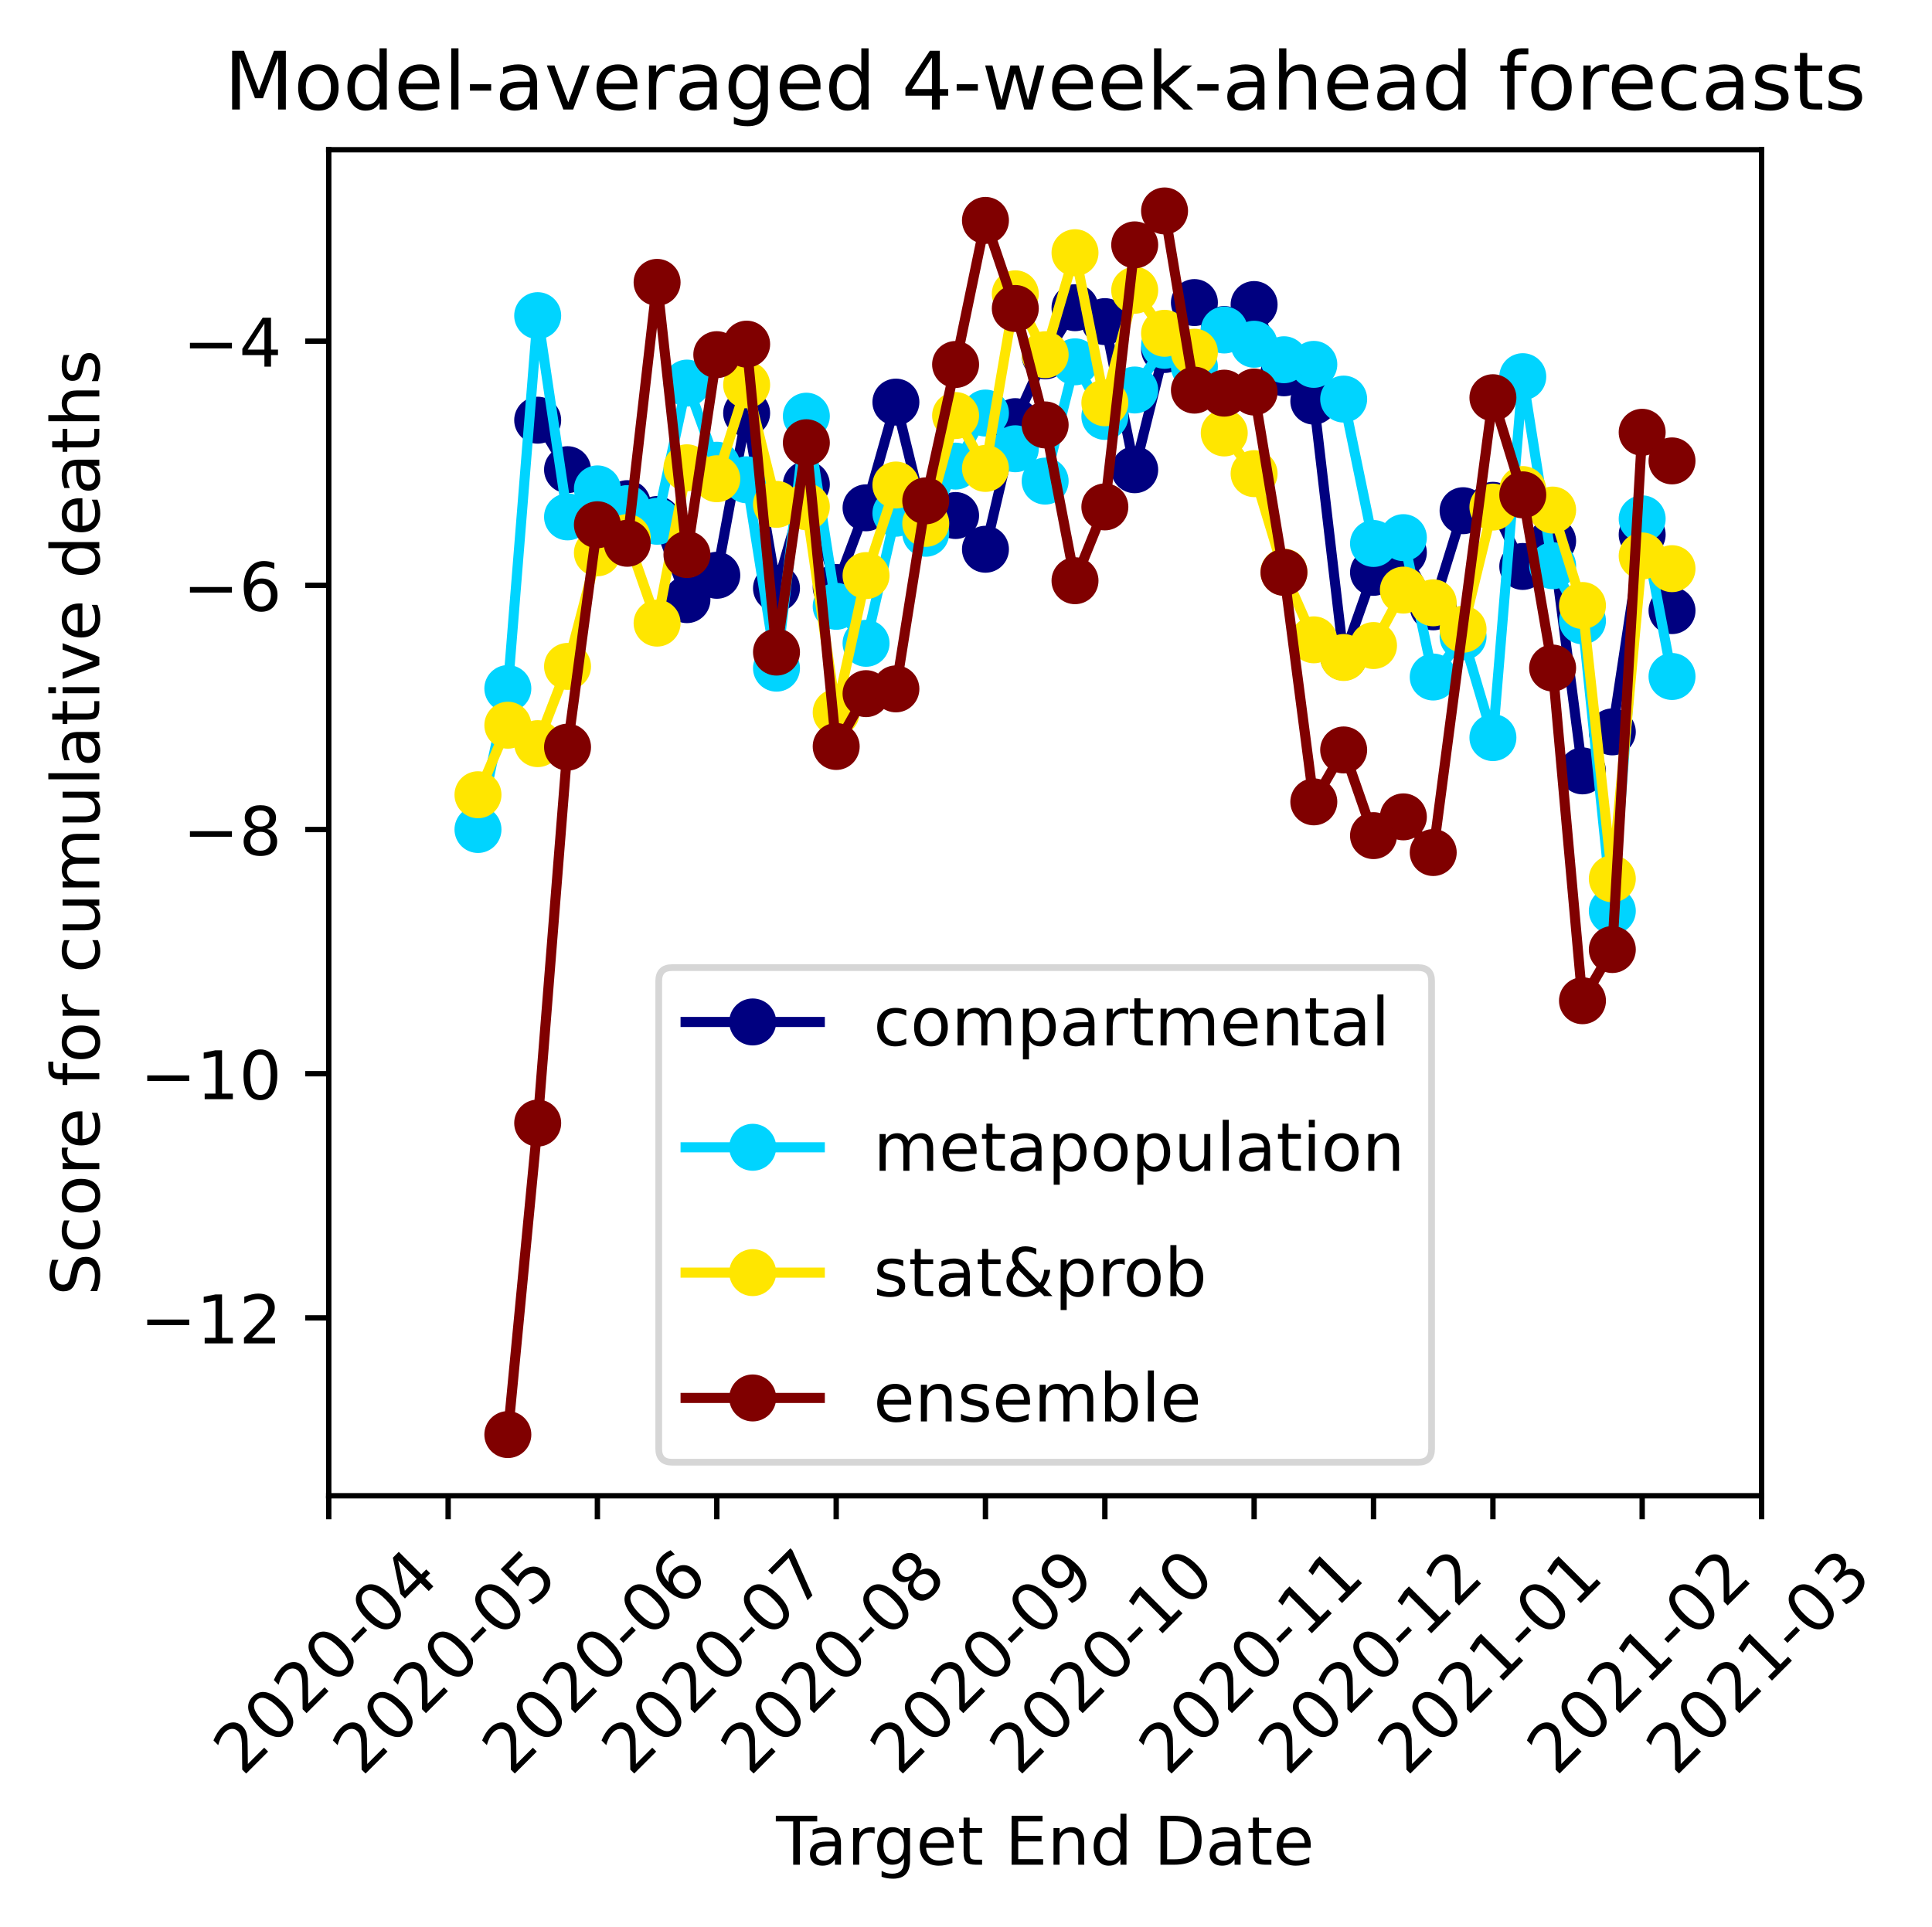 <?xml version="1.0" encoding="utf-8" standalone="no"?>
<!DOCTYPE svg PUBLIC "-//W3C//DTD SVG 1.1//EN"
  "http://www.w3.org/Graphics/SVG/1.1/DTD/svg11.dtd">
<!-- Created with matplotlib (https://matplotlib.org/) -->
<svg height="287.186pt" version="1.1" viewBox="0 0 287.877 287.186" width="287.877pt" xmlns="http://www.w3.org/2000/svg" xmlns:xlink="http://www.w3.org/1999/xlink">
 <defs>
  <style type="text/css">
*{stroke-linecap:butt;stroke-linejoin:round;}
  </style>
 </defs>
 <g id="figure_1">
  <g id="patch_1">
   <path d="M 0 287.186 
L 287.877 287.186 
L 287.877 0 
L 0 0 
z
" style="fill:#ffffff;"/>
  </g>
  <g id="axes_1">
   <g id="patch_2">
    <path d="M 48.983 222.919 
L 262.483 222.919 
L 262.483 22.318 
L 48.983 22.318 
z
" style="fill:#ffffff;"/>
   </g>
   <g id="matplotlib.axis_1">
    <g id="xtick_1">
     <g id="line2d_1">
      <defs>
       <path d="M 0 0 
L 0 3.5 
" id="md52b75b436" style="stroke:#000000;stroke-width:0.8;"/>
      </defs>
      <g>
       <use style="stroke:#000000;stroke-width:0.8;" x="48.983" xlink:href="#md52b75b436" y="222.919"/>
      </g>
     </g>
     <g id="text_1">
      <!-- 2020-04 -->
      <defs>
       <path d="M 19.188 8.297 
L 53.609 8.297 
L 53.609 0 
L 7.328 0 
L 7.328 8.297 
Q 12.938 14.109 22.625 23.891 
Q 32.328 33.688 34.812 36.531 
Q 39.547 41.844 41.422 45.531 
Q 43.312 49.219 43.312 52.781 
Q 43.312 58.594 39.234 62.25 
Q 35.156 65.922 28.609 65.922 
Q 23.969 65.922 18.812 64.312 
Q 13.672 62.703 7.812 59.422 
L 7.812 69.391 
Q 13.766 71.781 18.938 73 
Q 24.125 74.219 28.422 74.219 
Q 39.75 74.219 46.484 68.547 
Q 53.219 62.891 53.219 53.422 
Q 53.219 48.922 51.531 44.891 
Q 49.859 40.875 45.406 35.406 
Q 44.188 33.984 37.641 27.219 
Q 31.109 20.453 19.188 8.297 
z
" id="DejaVuSans-50"/>
       <path d="M 31.781 66.406 
Q 24.172 66.406 20.328 58.906 
Q 16.5 51.422 16.5 36.375 
Q 16.5 21.391 20.328 13.891 
Q 24.172 6.391 31.781 6.391 
Q 39.453 6.391 43.281 13.891 
Q 47.125 21.391 47.125 36.375 
Q 47.125 51.422 43.281 58.906 
Q 39.453 66.406 31.781 66.406 
z
M 31.781 74.219 
Q 44.047 74.219 50.516 64.516 
Q 56.984 54.828 56.984 36.375 
Q 56.984 17.969 50.516 8.266 
Q 44.047 -1.422 31.781 -1.422 
Q 19.531 -1.422 13.062 8.266 
Q 6.594 17.969 6.594 36.375 
Q 6.594 54.828 13.062 64.516 
Q 19.531 74.219 31.781 74.219 
z
" id="DejaVuSans-48"/>
       <path d="M 4.891 31.391 
L 31.203 31.391 
L 31.203 23.391 
L 4.891 23.391 
z
" id="DejaVuSans-45"/>
       <path d="M 37.797 64.312 
L 12.891 25.391 
L 37.797 25.391 
z
M 35.203 72.906 
L 47.609 72.906 
L 47.609 25.391 
L 58.016 25.391 
L 58.016 17.188 
L 47.609 17.188 
L 47.609 0 
L 37.797 0 
L 37.797 17.188 
L 4.891 17.188 
L 4.891 26.703 
z
" id="DejaVuSans-52"/>
      </defs>
      <g transform="translate(36.162 264.837)rotate(-45)scale(0.1 -0.1)">
       <use xlink:href="#DejaVuSans-50"/>
       <use x="63.623" xlink:href="#DejaVuSans-48"/>
       <use x="127.246" xlink:href="#DejaVuSans-50"/>
       <use x="190.869" xlink:href="#DejaVuSans-48"/>
       <use x="254.492" xlink:href="#DejaVuSans-45"/>
       <use x="290.576" xlink:href="#DejaVuSans-48"/>
       <use x="354.199" xlink:href="#DejaVuSans-52"/>
      </g>
     </g>
    </g>
    <g id="xtick_2">
     <g id="line2d_2">
      <g>
       <use style="stroke:#000000;stroke-width:0.8;" x="66.774" xlink:href="#md52b75b436" y="222.919"/>
      </g>
     </g>
     <g id="text_2">
      <!-- 2020-05 -->
      <defs>
       <path d="M 10.797 72.906 
L 49.516 72.906 
L 49.516 64.594 
L 19.828 64.594 
L 19.828 46.734 
Q 21.969 47.469 24.109 47.828 
Q 26.266 48.188 28.422 48.188 
Q 40.625 48.188 47.75 41.5 
Q 54.891 34.812 54.891 23.391 
Q 54.891 11.625 47.562 5.094 
Q 40.234 -1.422 26.906 -1.422 
Q 22.312 -1.422 17.547 -0.641 
Q 12.797 0.141 7.719 1.703 
L 7.719 11.625 
Q 12.109 9.234 16.797 8.062 
Q 21.484 6.891 26.703 6.891 
Q 35.156 6.891 40.078 11.328 
Q 45.016 15.766 45.016 23.391 
Q 45.016 31 40.078 35.438 
Q 35.156 39.891 26.703 39.891 
Q 22.75 39.891 18.812 39.016 
Q 14.891 38.141 10.797 36.281 
z
" id="DejaVuSans-53"/>
      </defs>
      <g transform="translate(53.953 264.837)rotate(-45)scale(0.1 -0.1)">
       <use xlink:href="#DejaVuSans-50"/>
       <use x="63.623" xlink:href="#DejaVuSans-48"/>
       <use x="127.246" xlink:href="#DejaVuSans-50"/>
       <use x="190.869" xlink:href="#DejaVuSans-48"/>
       <use x="254.492" xlink:href="#DejaVuSans-45"/>
       <use x="290.576" xlink:href="#DejaVuSans-48"/>
       <use x="354.199" xlink:href="#DejaVuSans-53"/>
      </g>
     </g>
    </g>
    <g id="xtick_3">
     <g id="line2d_3">
      <g>
       <use style="stroke:#000000;stroke-width:0.8;" x="89.014" xlink:href="#md52b75b436" y="222.919"/>
      </g>
     </g>
     <g id="text_3">
      <!-- 2020-06 -->
      <defs>
       <path d="M 33.016 40.375 
Q 26.375 40.375 22.484 35.828 
Q 18.609 31.297 18.609 23.391 
Q 18.609 15.531 22.484 10.953 
Q 26.375 6.391 33.016 6.391 
Q 39.656 6.391 43.531 10.953 
Q 47.406 15.531 47.406 23.391 
Q 47.406 31.297 43.531 35.828 
Q 39.656 40.375 33.016 40.375 
z
M 52.594 71.297 
L 52.594 62.312 
Q 48.875 64.062 45.094 64.984 
Q 41.312 65.922 37.594 65.922 
Q 27.828 65.922 22.672 59.328 
Q 17.531 52.734 16.797 39.406 
Q 19.672 43.656 24.016 45.922 
Q 28.375 48.188 33.594 48.188 
Q 44.578 48.188 50.953 41.516 
Q 57.328 34.859 57.328 23.391 
Q 57.328 12.156 50.688 5.359 
Q 44.047 -1.422 33.016 -1.422 
Q 20.359 -1.422 13.672 8.266 
Q 6.984 17.969 6.984 36.375 
Q 6.984 53.656 15.188 63.938 
Q 23.391 74.219 37.203 74.219 
Q 40.922 74.219 44.703 73.484 
Q 48.484 72.75 52.594 71.297 
z
" id="DejaVuSans-54"/>
      </defs>
      <g transform="translate(76.193 264.837)rotate(-45)scale(0.1 -0.1)">
       <use xlink:href="#DejaVuSans-50"/>
       <use x="63.623" xlink:href="#DejaVuSans-48"/>
       <use x="127.246" xlink:href="#DejaVuSans-50"/>
       <use x="190.869" xlink:href="#DejaVuSans-48"/>
       <use x="254.492" xlink:href="#DejaVuSans-45"/>
       <use x="290.576" xlink:href="#DejaVuSans-48"/>
       <use x="354.199" xlink:href="#DejaVuSans-54"/>
      </g>
     </g>
    </g>
    <g id="xtick_4">
     <g id="line2d_4">
      <g>
       <use style="stroke:#000000;stroke-width:0.8;" x="106.806" xlink:href="#md52b75b436" y="222.919"/>
      </g>
     </g>
     <g id="text_4">
      <!-- 2020-07 -->
      <defs>
       <path d="M 8.203 72.906 
L 55.078 72.906 
L 55.078 68.703 
L 28.609 0 
L 18.312 0 
L 43.219 64.594 
L 8.203 64.594 
z
" id="DejaVuSans-55"/>
      </defs>
      <g transform="translate(93.985 264.837)rotate(-45)scale(0.1 -0.1)">
       <use xlink:href="#DejaVuSans-50"/>
       <use x="63.623" xlink:href="#DejaVuSans-48"/>
       <use x="127.246" xlink:href="#DejaVuSans-50"/>
       <use x="190.869" xlink:href="#DejaVuSans-48"/>
       <use x="254.492" xlink:href="#DejaVuSans-45"/>
       <use x="290.576" xlink:href="#DejaVuSans-48"/>
       <use x="354.199" xlink:href="#DejaVuSans-55"/>
      </g>
     </g>
    </g>
    <g id="xtick_5">
     <g id="line2d_5">
      <g>
       <use style="stroke:#000000;stroke-width:0.8;" x="124.597" xlink:href="#md52b75b436" y="222.919"/>
      </g>
     </g>
     <g id="text_5">
      <!-- 2020-08 -->
      <defs>
       <path d="M 31.781 34.625 
Q 24.75 34.625 20.719 30.859 
Q 16.703 27.094 16.703 20.516 
Q 16.703 13.922 20.719 10.156 
Q 24.75 6.391 31.781 6.391 
Q 38.812 6.391 42.859 10.172 
Q 46.922 13.969 46.922 20.516 
Q 46.922 27.094 42.891 30.859 
Q 38.875 34.625 31.781 34.625 
z
M 21.922 38.812 
Q 15.578 40.375 12.031 44.719 
Q 8.5 49.078 8.5 55.328 
Q 8.5 64.062 14.719 69.141 
Q 20.953 74.219 31.781 74.219 
Q 42.672 74.219 48.875 69.141 
Q 55.078 64.062 55.078 55.328 
Q 55.078 49.078 51.531 44.719 
Q 48 40.375 41.703 38.812 
Q 48.828 37.156 52.797 32.312 
Q 56.781 27.484 56.781 20.516 
Q 56.781 9.906 50.312 4.234 
Q 43.844 -1.422 31.781 -1.422 
Q 19.734 -1.422 13.25 4.234 
Q 6.781 9.906 6.781 20.516 
Q 6.781 27.484 10.781 32.312 
Q 14.797 37.156 21.922 38.812 
z
M 18.312 54.391 
Q 18.312 48.734 21.844 45.562 
Q 25.391 42.391 31.781 42.391 
Q 38.141 42.391 41.719 45.562 
Q 45.312 48.734 45.312 54.391 
Q 45.312 60.062 41.719 63.234 
Q 38.141 66.406 31.781 66.406 
Q 25.391 66.406 21.844 63.234 
Q 18.312 60.062 18.312 54.391 
z
" id="DejaVuSans-56"/>
      </defs>
      <g transform="translate(111.776 264.837)rotate(-45)scale(0.1 -0.1)">
       <use xlink:href="#DejaVuSans-50"/>
       <use x="63.623" xlink:href="#DejaVuSans-48"/>
       <use x="127.246" xlink:href="#DejaVuSans-50"/>
       <use x="190.869" xlink:href="#DejaVuSans-48"/>
       <use x="254.492" xlink:href="#DejaVuSans-45"/>
       <use x="290.576" xlink:href="#DejaVuSans-48"/>
       <use x="354.199" xlink:href="#DejaVuSans-56"/>
      </g>
     </g>
    </g>
    <g id="xtick_6">
     <g id="line2d_6">
      <g>
       <use style="stroke:#000000;stroke-width:0.8;" x="146.837" xlink:href="#md52b75b436" y="222.919"/>
      </g>
     </g>
     <g id="text_6">
      <!-- 2020-09 -->
      <defs>
       <path d="M 10.984 1.516 
L 10.984 10.5 
Q 14.703 8.734 18.5 7.812 
Q 22.312 6.891 25.984 6.891 
Q 35.75 6.891 40.891 13.453 
Q 46.047 20.016 46.781 33.406 
Q 43.953 29.203 39.594 26.953 
Q 35.25 24.703 29.984 24.703 
Q 19.047 24.703 12.672 31.312 
Q 6.297 37.938 6.297 49.422 
Q 6.297 60.641 12.938 67.422 
Q 19.578 74.219 30.609 74.219 
Q 43.266 74.219 49.922 64.516 
Q 56.594 54.828 56.594 36.375 
Q 56.594 19.141 48.406 8.859 
Q 40.234 -1.422 26.422 -1.422 
Q 22.703 -1.422 18.891 -0.688 
Q 15.094 0.047 10.984 1.516 
z
M 30.609 32.422 
Q 37.25 32.422 41.125 36.953 
Q 45.016 41.5 45.016 49.422 
Q 45.016 57.281 41.125 61.844 
Q 37.25 66.406 30.609 66.406 
Q 23.969 66.406 20.094 61.844 
Q 16.219 57.281 16.219 49.422 
Q 16.219 41.5 20.094 36.953 
Q 23.969 32.422 30.609 32.422 
z
" id="DejaVuSans-57"/>
      </defs>
      <g transform="translate(134.016 264.837)rotate(-45)scale(0.1 -0.1)">
       <use xlink:href="#DejaVuSans-50"/>
       <use x="63.623" xlink:href="#DejaVuSans-48"/>
       <use x="127.246" xlink:href="#DejaVuSans-50"/>
       <use x="190.869" xlink:href="#DejaVuSans-48"/>
       <use x="254.492" xlink:href="#DejaVuSans-45"/>
       <use x="290.576" xlink:href="#DejaVuSans-48"/>
       <use x="354.199" xlink:href="#DejaVuSans-57"/>
      </g>
     </g>
    </g>
    <g id="xtick_7">
     <g id="line2d_7">
      <g>
       <use style="stroke:#000000;stroke-width:0.8;" x="164.629" xlink:href="#md52b75b436" y="222.919"/>
      </g>
     </g>
     <g id="text_7">
      <!-- 2020-10 -->
      <defs>
       <path d="M 12.406 8.297 
L 28.516 8.297 
L 28.516 63.922 
L 10.984 60.406 
L 10.984 69.391 
L 28.422 72.906 
L 38.281 72.906 
L 38.281 8.297 
L 54.391 8.297 
L 54.391 0 
L 12.406 0 
z
" id="DejaVuSans-49"/>
      </defs>
      <g transform="translate(151.807 264.837)rotate(-45)scale(0.1 -0.1)">
       <use xlink:href="#DejaVuSans-50"/>
       <use x="63.623" xlink:href="#DejaVuSans-48"/>
       <use x="127.246" xlink:href="#DejaVuSans-50"/>
       <use x="190.869" xlink:href="#DejaVuSans-48"/>
       <use x="254.492" xlink:href="#DejaVuSans-45"/>
       <use x="290.576" xlink:href="#DejaVuSans-49"/>
       <use x="354.199" xlink:href="#DejaVuSans-48"/>
      </g>
     </g>
    </g>
    <g id="xtick_8">
     <g id="line2d_8">
      <g>
       <use style="stroke:#000000;stroke-width:0.8;" x="186.868" xlink:href="#md52b75b436" y="222.919"/>
      </g>
     </g>
     <g id="text_8">
      <!-- 2020-11 -->
      <g transform="translate(174.047 264.837)rotate(-45)scale(0.1 -0.1)">
       <use xlink:href="#DejaVuSans-50"/>
       <use x="63.623" xlink:href="#DejaVuSans-48"/>
       <use x="127.246" xlink:href="#DejaVuSans-50"/>
       <use x="190.869" xlink:href="#DejaVuSans-48"/>
       <use x="254.492" xlink:href="#DejaVuSans-45"/>
       <use x="290.576" xlink:href="#DejaVuSans-49"/>
       <use x="354.199" xlink:href="#DejaVuSans-49"/>
      </g>
     </g>
    </g>
    <g id="xtick_9">
     <g id="line2d_9">
      <g>
       <use style="stroke:#000000;stroke-width:0.8;" x="204.66" xlink:href="#md52b75b436" y="222.919"/>
      </g>
     </g>
     <g id="text_9">
      <!-- 2020-12 -->
      <g transform="translate(191.839 264.837)rotate(-45)scale(0.1 -0.1)">
       <use xlink:href="#DejaVuSans-50"/>
       <use x="63.623" xlink:href="#DejaVuSans-48"/>
       <use x="127.246" xlink:href="#DejaVuSans-50"/>
       <use x="190.869" xlink:href="#DejaVuSans-48"/>
       <use x="254.492" xlink:href="#DejaVuSans-45"/>
       <use x="290.576" xlink:href="#DejaVuSans-49"/>
       <use x="354.199" xlink:href="#DejaVuSans-50"/>
      </g>
     </g>
    </g>
    <g id="xtick_10">
     <g id="line2d_10">
      <g>
       <use style="stroke:#000000;stroke-width:0.8;" x="222.452" xlink:href="#md52b75b436" y="222.919"/>
      </g>
     </g>
     <g id="text_10">
      <!-- 2021-01 -->
      <g transform="translate(209.63 264.837)rotate(-45)scale(0.1 -0.1)">
       <use xlink:href="#DejaVuSans-50"/>
       <use x="63.623" xlink:href="#DejaVuSans-48"/>
       <use x="127.246" xlink:href="#DejaVuSans-50"/>
       <use x="190.869" xlink:href="#DejaVuSans-49"/>
       <use x="254.492" xlink:href="#DejaVuSans-45"/>
       <use x="290.576" xlink:href="#DejaVuSans-48"/>
       <use x="354.199" xlink:href="#DejaVuSans-49"/>
      </g>
     </g>
    </g>
    <g id="xtick_11">
     <g id="line2d_11">
      <g>
       <use style="stroke:#000000;stroke-width:0.8;" x="244.691" xlink:href="#md52b75b436" y="222.919"/>
      </g>
     </g>
     <g id="text_11">
      <!-- 2021-02 -->
      <g transform="translate(231.87 264.837)rotate(-45)scale(0.1 -0.1)">
       <use xlink:href="#DejaVuSans-50"/>
       <use x="63.623" xlink:href="#DejaVuSans-48"/>
       <use x="127.246" xlink:href="#DejaVuSans-50"/>
       <use x="190.869" xlink:href="#DejaVuSans-49"/>
       <use x="254.492" xlink:href="#DejaVuSans-45"/>
       <use x="290.576" xlink:href="#DejaVuSans-48"/>
       <use x="354.199" xlink:href="#DejaVuSans-50"/>
      </g>
     </g>
    </g>
    <g id="xtick_12">
     <g id="line2d_12">
      <g>
       <use style="stroke:#000000;stroke-width:0.8;" x="262.483" xlink:href="#md52b75b436" y="222.919"/>
      </g>
     </g>
     <g id="text_12">
      <!-- 2021-03 -->
      <defs>
       <path d="M 40.578 39.312 
Q 47.656 37.797 51.625 33 
Q 55.609 28.219 55.609 21.188 
Q 55.609 10.406 48.188 4.484 
Q 40.766 -1.422 27.094 -1.422 
Q 22.516 -1.422 17.656 -0.516 
Q 12.797 0.391 7.625 2.203 
L 7.625 11.719 
Q 11.719 9.328 16.594 8.109 
Q 21.484 6.891 26.812 6.891 
Q 36.078 6.891 40.938 10.547 
Q 45.797 14.203 45.797 21.188 
Q 45.797 27.641 41.281 31.266 
Q 36.766 34.906 28.719 34.906 
L 20.219 34.906 
L 20.219 43.016 
L 29.109 43.016 
Q 36.375 43.016 40.234 45.922 
Q 44.094 48.828 44.094 54.297 
Q 44.094 59.906 40.109 62.906 
Q 36.141 65.922 28.719 65.922 
Q 24.656 65.922 20.016 65.031 
Q 15.375 64.156 9.812 62.312 
L 9.812 71.094 
Q 15.438 72.656 20.344 73.438 
Q 25.25 74.219 29.594 74.219 
Q 40.828 74.219 47.359 69.109 
Q 53.906 64.016 53.906 55.328 
Q 53.906 49.266 50.438 45.094 
Q 46.969 40.922 40.578 39.312 
z
" id="DejaVuSans-51"/>
      </defs>
      <g transform="translate(249.662 264.837)rotate(-45)scale(0.1 -0.1)">
       <use xlink:href="#DejaVuSans-50"/>
       <use x="63.623" xlink:href="#DejaVuSans-48"/>
       <use x="127.246" xlink:href="#DejaVuSans-50"/>
       <use x="190.869" xlink:href="#DejaVuSans-49"/>
       <use x="254.492" xlink:href="#DejaVuSans-45"/>
       <use x="290.576" xlink:href="#DejaVuSans-48"/>
       <use x="354.199" xlink:href="#DejaVuSans-51"/>
      </g>
     </g>
    </g>
    <g id="text_13">
     <!-- Target End Date -->
     <defs>
      <path d="M -0.297 72.906 
L 61.375 72.906 
L 61.375 64.594 
L 35.5 64.594 
L 35.5 0 
L 25.594 0 
L 25.594 64.594 
L -0.297 64.594 
z
" id="DejaVuSans-84"/>
      <path d="M 34.281 27.484 
Q 23.391 27.484 19.188 25 
Q 14.984 22.516 14.984 16.5 
Q 14.984 11.719 18.141 8.906 
Q 21.297 6.109 26.703 6.109 
Q 34.188 6.109 38.703 11.406 
Q 43.219 16.703 43.219 25.484 
L 43.219 27.484 
z
M 52.203 31.203 
L 52.203 0 
L 43.219 0 
L 43.219 8.297 
Q 40.141 3.328 35.547 0.953 
Q 30.953 -1.422 24.312 -1.422 
Q 15.922 -1.422 10.953 3.297 
Q 6 8.016 6 15.922 
Q 6 25.141 12.172 29.828 
Q 18.359 34.516 30.609 34.516 
L 43.219 34.516 
L 43.219 35.406 
Q 43.219 41.609 39.141 45 
Q 35.062 48.391 27.688 48.391 
Q 23 48.391 18.547 47.266 
Q 14.109 46.141 10.016 43.891 
L 10.016 52.203 
Q 14.938 54.109 19.578 55.047 
Q 24.219 56 28.609 56 
Q 40.484 56 46.344 49.844 
Q 52.203 43.703 52.203 31.203 
z
" id="DejaVuSans-97"/>
      <path d="M 41.109 46.297 
Q 39.594 47.172 37.812 47.578 
Q 36.031 48 33.891 48 
Q 26.266 48 22.188 43.047 
Q 18.109 38.094 18.109 28.812 
L 18.109 0 
L 9.078 0 
L 9.078 54.688 
L 18.109 54.688 
L 18.109 46.188 
Q 20.953 51.172 25.484 53.578 
Q 30.031 56 36.531 56 
Q 37.453 56 38.578 55.875 
Q 39.703 55.766 41.062 55.516 
z
" id="DejaVuSans-114"/>
      <path d="M 45.406 27.984 
Q 45.406 37.75 41.375 43.109 
Q 37.359 48.484 30.078 48.484 
Q 22.859 48.484 18.828 43.109 
Q 14.797 37.75 14.797 27.984 
Q 14.797 18.266 18.828 12.891 
Q 22.859 7.516 30.078 7.516 
Q 37.359 7.516 41.375 12.891 
Q 45.406 18.266 45.406 27.984 
z
M 54.391 6.781 
Q 54.391 -7.172 48.188 -13.984 
Q 42 -20.797 29.203 -20.797 
Q 24.469 -20.797 20.266 -20.094 
Q 16.062 -19.391 12.109 -17.922 
L 12.109 -9.188 
Q 16.062 -11.328 19.922 -12.344 
Q 23.781 -13.375 27.781 -13.375 
Q 36.625 -13.375 41.016 -8.766 
Q 45.406 -4.156 45.406 5.172 
L 45.406 9.625 
Q 42.625 4.781 38.281 2.391 
Q 33.938 0 27.875 0 
Q 17.828 0 11.672 7.656 
Q 5.516 15.328 5.516 27.984 
Q 5.516 40.672 11.672 48.328 
Q 17.828 56 27.875 56 
Q 33.938 56 38.281 53.609 
Q 42.625 51.219 45.406 46.391 
L 45.406 54.688 
L 54.391 54.688 
z
" id="DejaVuSans-103"/>
      <path d="M 56.203 29.594 
L 56.203 25.203 
L 14.891 25.203 
Q 15.484 15.922 20.484 11.062 
Q 25.484 6.203 34.422 6.203 
Q 39.594 6.203 44.453 7.469 
Q 49.312 8.734 54.109 11.281 
L 54.109 2.781 
Q 49.266 0.734 44.188 -0.344 
Q 39.109 -1.422 33.891 -1.422 
Q 20.797 -1.422 13.156 6.188 
Q 5.516 13.812 5.516 26.812 
Q 5.516 40.234 12.766 48.109 
Q 20.016 56 32.328 56 
Q 43.359 56 49.781 48.891 
Q 56.203 41.797 56.203 29.594 
z
M 47.219 32.234 
Q 47.125 39.594 43.094 43.984 
Q 39.062 48.391 32.422 48.391 
Q 24.906 48.391 20.391 44.141 
Q 15.875 39.891 15.188 32.172 
z
" id="DejaVuSans-101"/>
      <path d="M 18.312 70.219 
L 18.312 54.688 
L 36.812 54.688 
L 36.812 47.703 
L 18.312 47.703 
L 18.312 18.016 
Q 18.312 11.328 20.141 9.422 
Q 21.969 7.516 27.594 7.516 
L 36.812 7.516 
L 36.812 0 
L 27.594 0 
Q 17.188 0 13.234 3.875 
Q 9.281 7.766 9.281 18.016 
L 9.281 47.703 
L 2.688 47.703 
L 2.688 54.688 
L 9.281 54.688 
L 9.281 70.219 
z
" id="DejaVuSans-116"/>
      <path id="DejaVuSans-32"/>
      <path d="M 9.812 72.906 
L 55.906 72.906 
L 55.906 64.594 
L 19.672 64.594 
L 19.672 43.016 
L 54.391 43.016 
L 54.391 34.719 
L 19.672 34.719 
L 19.672 8.297 
L 56.781 8.297 
L 56.781 0 
L 9.812 0 
z
" id="DejaVuSans-69"/>
      <path d="M 54.891 33.016 
L 54.891 0 
L 45.906 0 
L 45.906 32.719 
Q 45.906 40.484 42.875 44.328 
Q 39.844 48.188 33.797 48.188 
Q 26.516 48.188 22.312 43.547 
Q 18.109 38.922 18.109 30.906 
L 18.109 0 
L 9.078 0 
L 9.078 54.688 
L 18.109 54.688 
L 18.109 46.188 
Q 21.344 51.125 25.703 53.562 
Q 30.078 56 35.797 56 
Q 45.219 56 50.047 50.172 
Q 54.891 44.344 54.891 33.016 
z
" id="DejaVuSans-110"/>
      <path d="M 45.406 46.391 
L 45.406 75.984 
L 54.391 75.984 
L 54.391 0 
L 45.406 0 
L 45.406 8.203 
Q 42.578 3.328 38.25 0.953 
Q 33.938 -1.422 27.875 -1.422 
Q 17.969 -1.422 11.734 6.484 
Q 5.516 14.406 5.516 27.297 
Q 5.516 40.188 11.734 48.094 
Q 17.969 56 27.875 56 
Q 33.938 56 38.25 53.625 
Q 42.578 51.266 45.406 46.391 
z
M 14.797 27.297 
Q 14.797 17.391 18.875 11.75 
Q 22.953 6.109 30.078 6.109 
Q 37.203 6.109 41.297 11.75 
Q 45.406 17.391 45.406 27.297 
Q 45.406 37.203 41.297 42.844 
Q 37.203 48.484 30.078 48.484 
Q 22.953 48.484 18.875 42.844 
Q 14.797 37.203 14.797 27.297 
z
" id="DejaVuSans-100"/>
      <path d="M 19.672 64.797 
L 19.672 8.109 
L 31.594 8.109 
Q 46.688 8.109 53.688 14.938 
Q 60.688 21.781 60.688 36.531 
Q 60.688 51.172 53.688 57.984 
Q 46.688 64.797 31.594 64.797 
z
M 9.812 72.906 
L 30.078 72.906 
Q 51.266 72.906 61.172 64.094 
Q 71.094 55.281 71.094 36.531 
Q 71.094 17.672 61.125 8.828 
Q 51.172 0 30.078 0 
L 9.812 0 
z
" id="DejaVuSans-68"/>
     </defs>
     <g transform="translate(115.63 277.906)scale(0.1 -0.1)">
      <use xlink:href="#DejaVuSans-84"/>
      <use x="44.584" xlink:href="#DejaVuSans-97"/>
      <use x="105.863" xlink:href="#DejaVuSans-114"/>
      <use x="145.227" xlink:href="#DejaVuSans-103"/>
      <use x="208.703" xlink:href="#DejaVuSans-101"/>
      <use x="270.227" xlink:href="#DejaVuSans-116"/>
      <use x="309.436" xlink:href="#DejaVuSans-32"/>
      <use x="341.223" xlink:href="#DejaVuSans-69"/>
      <use x="404.406" xlink:href="#DejaVuSans-110"/>
      <use x="467.785" xlink:href="#DejaVuSans-100"/>
      <use x="531.262" xlink:href="#DejaVuSans-32"/>
      <use x="563.049" xlink:href="#DejaVuSans-68"/>
      <use x="640.051" xlink:href="#DejaVuSans-97"/>
      <use x="701.33" xlink:href="#DejaVuSans-116"/>
      <use x="740.539" xlink:href="#DejaVuSans-101"/>
     </g>
    </g>
   </g>
   <g id="matplotlib.axis_2">
    <g id="ytick_1">
     <g id="line2d_13">
      <defs>
       <path d="M 0 0 
L -3.5 0 
" id="mda53ec7da6" style="stroke:#000000;stroke-width:0.8;"/>
      </defs>
      <g>
       <use style="stroke:#000000;stroke-width:0.8;" x="48.983" xlink:href="#mda53ec7da6" y="196.408"/>
      </g>
     </g>
     <g id="text_14">
      <!-- −12 -->
      <defs>
       <path d="M 10.594 35.5 
L 73.188 35.5 
L 73.188 27.203 
L 10.594 27.203 
z
" id="DejaVuSans-8722"/>
      </defs>
      <g transform="translate(20.878 200.207)scale(0.1 -0.1)">
       <use xlink:href="#DejaVuSans-8722"/>
       <use x="83.789" xlink:href="#DejaVuSans-49"/>
       <use x="147.412" xlink:href="#DejaVuSans-50"/>
      </g>
     </g>
    </g>
    <g id="ytick_2">
     <g id="line2d_14">
      <g>
       <use style="stroke:#000000;stroke-width:0.8;" x="48.983" xlink:href="#mda53ec7da6" y="160.017"/>
      </g>
     </g>
     <g id="text_15">
      <!-- −10 -->
      <g transform="translate(20.878 163.816)scale(0.1 -0.1)">
       <use xlink:href="#DejaVuSans-8722"/>
       <use x="83.789" xlink:href="#DejaVuSans-49"/>
       <use x="147.412" xlink:href="#DejaVuSans-48"/>
      </g>
     </g>
    </g>
    <g id="ytick_3">
     <g id="line2d_15">
      <g>
       <use style="stroke:#000000;stroke-width:0.8;" x="48.983" xlink:href="#mda53ec7da6" y="123.626"/>
      </g>
     </g>
     <g id="text_16">
      <!-- −8 -->
      <g transform="translate(27.241 127.425)scale(0.1 -0.1)">
       <use xlink:href="#DejaVuSans-8722"/>
       <use x="83.789" xlink:href="#DejaVuSans-56"/>
      </g>
     </g>
    </g>
    <g id="ytick_4">
     <g id="line2d_16">
      <g>
       <use style="stroke:#000000;stroke-width:0.8;" x="48.983" xlink:href="#mda53ec7da6" y="87.235"/>
      </g>
     </g>
     <g id="text_17">
      <!-- −6 -->
      <g transform="translate(27.241 91.034)scale(0.1 -0.1)">
       <use xlink:href="#DejaVuSans-8722"/>
       <use x="83.789" xlink:href="#DejaVuSans-54"/>
      </g>
     </g>
    </g>
    <g id="ytick_5">
     <g id="line2d_17">
      <g>
       <use style="stroke:#000000;stroke-width:0.8;" x="48.983" xlink:href="#mda53ec7da6" y="50.844"/>
      </g>
     </g>
     <g id="text_18">
      <!-- −4 -->
      <g transform="translate(27.241 54.643)scale(0.1 -0.1)">
       <use xlink:href="#DejaVuSans-8722"/>
       <use x="83.789" xlink:href="#DejaVuSans-52"/>
      </g>
     </g>
    </g>
    <g id="text_19">
     <!-- Score for cumulative deaths -->
     <defs>
      <path d="M 53.516 70.516 
L 53.516 60.891 
Q 47.906 63.578 42.922 64.891 
Q 37.938 66.219 33.297 66.219 
Q 25.25 66.219 20.875 63.094 
Q 16.5 59.969 16.5 54.203 
Q 16.5 49.359 19.406 46.891 
Q 22.312 44.438 30.422 42.922 
L 36.375 41.703 
Q 47.406 39.594 52.656 34.297 
Q 57.906 29 57.906 20.125 
Q 57.906 9.516 50.797 4.047 
Q 43.703 -1.422 29.984 -1.422 
Q 24.812 -1.422 18.969 -0.25 
Q 13.141 0.922 6.891 3.219 
L 6.891 13.375 
Q 12.891 10.016 18.656 8.297 
Q 24.422 6.594 29.984 6.594 
Q 38.422 6.594 43.016 9.906 
Q 47.609 13.234 47.609 19.391 
Q 47.609 24.75 44.312 27.781 
Q 41.016 30.812 33.5 32.328 
L 27.484 33.5 
Q 16.453 35.688 11.516 40.375 
Q 6.594 45.062 6.594 53.422 
Q 6.594 63.094 13.406 68.656 
Q 20.219 74.219 32.172 74.219 
Q 37.312 74.219 42.625 73.281 
Q 47.953 72.359 53.516 70.516 
z
" id="DejaVuSans-83"/>
      <path d="M 48.781 52.594 
L 48.781 44.188 
Q 44.969 46.297 41.141 47.344 
Q 37.312 48.391 33.406 48.391 
Q 24.656 48.391 19.812 42.844 
Q 14.984 37.312 14.984 27.297 
Q 14.984 17.281 19.812 11.734 
Q 24.656 6.203 33.406 6.203 
Q 37.312 6.203 41.141 7.25 
Q 44.969 8.297 48.781 10.406 
L 48.781 2.094 
Q 45.016 0.344 40.984 -0.531 
Q 36.969 -1.422 32.422 -1.422 
Q 20.062 -1.422 12.781 6.344 
Q 5.516 14.109 5.516 27.297 
Q 5.516 40.672 12.859 48.328 
Q 20.219 56 33.016 56 
Q 37.156 56 41.109 55.141 
Q 45.062 54.297 48.781 52.594 
z
" id="DejaVuSans-99"/>
      <path d="M 30.609 48.391 
Q 23.391 48.391 19.188 42.75 
Q 14.984 37.109 14.984 27.297 
Q 14.984 17.484 19.156 11.844 
Q 23.344 6.203 30.609 6.203 
Q 37.797 6.203 41.984 11.859 
Q 46.188 17.531 46.188 27.297 
Q 46.188 37.016 41.984 42.703 
Q 37.797 48.391 30.609 48.391 
z
M 30.609 56 
Q 42.328 56 49.016 48.375 
Q 55.719 40.766 55.719 27.297 
Q 55.719 13.875 49.016 6.219 
Q 42.328 -1.422 30.609 -1.422 
Q 18.844 -1.422 12.172 6.219 
Q 5.516 13.875 5.516 27.297 
Q 5.516 40.766 12.172 48.375 
Q 18.844 56 30.609 56 
z
" id="DejaVuSans-111"/>
      <path d="M 37.109 75.984 
L 37.109 68.5 
L 28.516 68.5 
Q 23.688 68.5 21.797 66.547 
Q 19.922 64.594 19.922 59.516 
L 19.922 54.688 
L 34.719 54.688 
L 34.719 47.703 
L 19.922 47.703 
L 19.922 0 
L 10.891 0 
L 10.891 47.703 
L 2.297 47.703 
L 2.297 54.688 
L 10.891 54.688 
L 10.891 58.5 
Q 10.891 67.625 15.141 71.797 
Q 19.391 75.984 28.609 75.984 
z
" id="DejaVuSans-102"/>
      <path d="M 8.5 21.578 
L 8.5 54.688 
L 17.484 54.688 
L 17.484 21.922 
Q 17.484 14.156 20.5 10.266 
Q 23.531 6.391 29.594 6.391 
Q 36.859 6.391 41.078 11.031 
Q 45.312 15.672 45.312 23.688 
L 45.312 54.688 
L 54.297 54.688 
L 54.297 0 
L 45.312 0 
L 45.312 8.406 
Q 42.047 3.422 37.719 1 
Q 33.406 -1.422 27.688 -1.422 
Q 18.266 -1.422 13.375 4.438 
Q 8.5 10.297 8.5 21.578 
z
M 31.109 56 
z
" id="DejaVuSans-117"/>
      <path d="M 52 44.188 
Q 55.375 50.25 60.062 53.125 
Q 64.75 56 71.094 56 
Q 79.641 56 84.281 50.016 
Q 88.922 44.047 88.922 33.016 
L 88.922 0 
L 79.891 0 
L 79.891 32.719 
Q 79.891 40.578 77.094 44.375 
Q 74.312 48.188 68.609 48.188 
Q 61.625 48.188 57.562 43.547 
Q 53.516 38.922 53.516 30.906 
L 53.516 0 
L 44.484 0 
L 44.484 32.719 
Q 44.484 40.625 41.703 44.406 
Q 38.922 48.188 33.109 48.188 
Q 26.219 48.188 22.156 43.531 
Q 18.109 38.875 18.109 30.906 
L 18.109 0 
L 9.078 0 
L 9.078 54.688 
L 18.109 54.688 
L 18.109 46.188 
Q 21.188 51.219 25.484 53.609 
Q 29.781 56 35.688 56 
Q 41.656 56 45.828 52.969 
Q 50 49.953 52 44.188 
z
" id="DejaVuSans-109"/>
      <path d="M 9.422 75.984 
L 18.406 75.984 
L 18.406 0 
L 9.422 0 
z
" id="DejaVuSans-108"/>
      <path d="M 9.422 54.688 
L 18.406 54.688 
L 18.406 0 
L 9.422 0 
z
M 9.422 75.984 
L 18.406 75.984 
L 18.406 64.594 
L 9.422 64.594 
z
" id="DejaVuSans-105"/>
      <path d="M 2.984 54.688 
L 12.5 54.688 
L 29.594 8.797 
L 46.688 54.688 
L 56.203 54.688 
L 35.688 0 
L 23.484 0 
z
" id="DejaVuSans-118"/>
      <path d="M 54.891 33.016 
L 54.891 0 
L 45.906 0 
L 45.906 32.719 
Q 45.906 40.484 42.875 44.328 
Q 39.844 48.188 33.797 48.188 
Q 26.516 48.188 22.312 43.547 
Q 18.109 38.922 18.109 30.906 
L 18.109 0 
L 9.078 0 
L 9.078 75.984 
L 18.109 75.984 
L 18.109 46.188 
Q 21.344 51.125 25.703 53.562 
Q 30.078 56 35.797 56 
Q 45.219 56 50.047 50.172 
Q 54.891 44.344 54.891 33.016 
z
" id="DejaVuSans-104"/>
      <path d="M 44.281 53.078 
L 44.281 44.578 
Q 40.484 46.531 36.375 47.5 
Q 32.281 48.484 27.875 48.484 
Q 21.188 48.484 17.844 46.438 
Q 14.5 44.391 14.5 40.281 
Q 14.5 37.156 16.891 35.375 
Q 19.281 33.594 26.516 31.984 
L 29.594 31.297 
Q 39.156 29.25 43.188 25.516 
Q 47.219 21.781 47.219 15.094 
Q 47.219 7.469 41.188 3.016 
Q 35.156 -1.422 24.609 -1.422 
Q 20.219 -1.422 15.453 -0.562 
Q 10.688 0.297 5.422 2 
L 5.422 11.281 
Q 10.406 8.688 15.234 7.391 
Q 20.062 6.109 24.812 6.109 
Q 31.156 6.109 34.562 8.281 
Q 37.984 10.453 37.984 14.406 
Q 37.984 18.062 35.516 20.016 
Q 33.062 21.969 24.703 23.781 
L 21.578 24.516 
Q 13.234 26.266 9.516 29.906 
Q 5.812 33.547 5.812 39.891 
Q 5.812 47.609 11.281 51.797 
Q 16.75 56 26.812 56 
Q 31.781 56 36.172 55.266 
Q 40.578 54.547 44.281 53.078 
z
" id="DejaVuSans-115"/>
     </defs>
     <g transform="translate(14.798 193.107)rotate(-90)scale(0.1 -0.1)">
      <use xlink:href="#DejaVuSans-83"/>
      <use x="63.477" xlink:href="#DejaVuSans-99"/>
      <use x="118.457" xlink:href="#DejaVuSans-111"/>
      <use x="179.639" xlink:href="#DejaVuSans-114"/>
      <use x="218.502" xlink:href="#DejaVuSans-101"/>
      <use x="280.025" xlink:href="#DejaVuSans-32"/>
      <use x="311.812" xlink:href="#DejaVuSans-102"/>
      <use x="347.018" xlink:href="#DejaVuSans-111"/>
      <use x="408.199" xlink:href="#DejaVuSans-114"/>
      <use x="449.312" xlink:href="#DejaVuSans-32"/>
      <use x="481.1" xlink:href="#DejaVuSans-99"/>
      <use x="536.08" xlink:href="#DejaVuSans-117"/>
      <use x="599.459" xlink:href="#DejaVuSans-109"/>
      <use x="696.871" xlink:href="#DejaVuSans-117"/>
      <use x="760.25" xlink:href="#DejaVuSans-108"/>
      <use x="788.033" xlink:href="#DejaVuSans-97"/>
      <use x="849.312" xlink:href="#DejaVuSans-116"/>
      <use x="888.521" xlink:href="#DejaVuSans-105"/>
      <use x="916.305" xlink:href="#DejaVuSans-118"/>
      <use x="975.484" xlink:href="#DejaVuSans-101"/>
      <use x="1037.008" xlink:href="#DejaVuSans-32"/>
      <use x="1068.795" xlink:href="#DejaVuSans-100"/>
      <use x="1132.271" xlink:href="#DejaVuSans-101"/>
      <use x="1193.795" xlink:href="#DejaVuSans-97"/>
      <use x="1255.074" xlink:href="#DejaVuSans-116"/>
      <use x="1294.283" xlink:href="#DejaVuSans-104"/>
      <use x="1357.662" xlink:href="#DejaVuSans-115"/>
     </g>
    </g>
   </g>
   <g id="line2d_18">
    <path clip-path="url(#pe8cb0bf956)" d="M 80.118 62.623 
L 84.566 69.996 
L 89.014 76.501 
L 93.462 75.06 
L 97.91 77.426 
L 102.358 89.367 
L 106.806 85.738 
L 111.254 61.572 
L 115.702 87.674 
L 120.15 72.192 
L 124.597 87.551 
L 129.045 75.68 
L 133.493 59.926 
L 137.941 78.136 
L 142.389 76.83 
L 146.837 81.857 
L 151.285 62.837 
L 155.733 53.033 
L 160.181 45.857 
L 164.629 47.93 
L 169.077 70.007 
L 173.525 52.09 
L 177.973 45.093 
L 182.42 49.107 
L 186.868 45.386 
L 191.316 55.561 
L 195.764 59.783 
L 200.212 97.912 
L 204.66 85.298 
L 209.108 82.347 
L 213.556 90.44 
L 218.004 76.11 
L 222.452 75.307 
L 226.9 84.422 
L 231.348 80.628 
L 235.796 114.888 
L 240.243 109.075 
L 244.691 79.675 
L 249.139 91.002 
" style="fill:none;stroke:#000080;stroke-linecap:square;stroke-width:1.5;"/>
    <defs>
     <path d="M 0 3 
C 0.796 3 1.559 2.684 2.121 2.121 
C 2.684 1.559 3 0.796 3 0 
C 3 -0.796 2.684 -1.559 2.121 -2.121 
C 1.559 -2.684 0.796 -3 0 -3 
C -0.796 -3 -1.559 -2.684 -2.121 -2.121 
C -2.684 -1.559 -3 -0.796 -3 0 
C -3 0.796 -2.684 1.559 -2.121 2.121 
C -1.559 2.684 -0.796 3 0 3 
z
" id="m288006c280" style="stroke:#000080;"/>
    </defs>
    <g clip-path="url(#pe8cb0bf956)">
     <use style="fill:#000080;stroke:#000080;" x="80.118" xlink:href="#m288006c280" y="62.623"/>
     <use style="fill:#000080;stroke:#000080;" x="84.566" xlink:href="#m288006c280" y="69.996"/>
     <use style="fill:#000080;stroke:#000080;" x="89.014" xlink:href="#m288006c280" y="76.501"/>
     <use style="fill:#000080;stroke:#000080;" x="93.462" xlink:href="#m288006c280" y="75.06"/>
     <use style="fill:#000080;stroke:#000080;" x="97.91" xlink:href="#m288006c280" y="77.426"/>
     <use style="fill:#000080;stroke:#000080;" x="102.358" xlink:href="#m288006c280" y="89.367"/>
     <use style="fill:#000080;stroke:#000080;" x="106.806" xlink:href="#m288006c280" y="85.738"/>
     <use style="fill:#000080;stroke:#000080;" x="111.254" xlink:href="#m288006c280" y="61.572"/>
     <use style="fill:#000080;stroke:#000080;" x="115.702" xlink:href="#m288006c280" y="87.674"/>
     <use style="fill:#000080;stroke:#000080;" x="120.15" xlink:href="#m288006c280" y="72.192"/>
     <use style="fill:#000080;stroke:#000080;" x="124.597" xlink:href="#m288006c280" y="87.551"/>
     <use style="fill:#000080;stroke:#000080;" x="129.045" xlink:href="#m288006c280" y="75.68"/>
     <use style="fill:#000080;stroke:#000080;" x="133.493" xlink:href="#m288006c280" y="59.926"/>
     <use style="fill:#000080;stroke:#000080;" x="137.941" xlink:href="#m288006c280" y="78.136"/>
     <use style="fill:#000080;stroke:#000080;" x="142.389" xlink:href="#m288006c280" y="76.83"/>
     <use style="fill:#000080;stroke:#000080;" x="146.837" xlink:href="#m288006c280" y="81.857"/>
     <use style="fill:#000080;stroke:#000080;" x="151.285" xlink:href="#m288006c280" y="62.837"/>
     <use style="fill:#000080;stroke:#000080;" x="155.733" xlink:href="#m288006c280" y="53.033"/>
     <use style="fill:#000080;stroke:#000080;" x="160.181" xlink:href="#m288006c280" y="45.857"/>
     <use style="fill:#000080;stroke:#000080;" x="164.629" xlink:href="#m288006c280" y="47.93"/>
     <use style="fill:#000080;stroke:#000080;" x="169.077" xlink:href="#m288006c280" y="70.007"/>
     <use style="fill:#000080;stroke:#000080;" x="173.525" xlink:href="#m288006c280" y="52.09"/>
     <use style="fill:#000080;stroke:#000080;" x="177.973" xlink:href="#m288006c280" y="45.093"/>
     <use style="fill:#000080;stroke:#000080;" x="182.42" xlink:href="#m288006c280" y="49.107"/>
     <use style="fill:#000080;stroke:#000080;" x="186.868" xlink:href="#m288006c280" y="45.386"/>
     <use style="fill:#000080;stroke:#000080;" x="191.316" xlink:href="#m288006c280" y="55.561"/>
     <use style="fill:#000080;stroke:#000080;" x="195.764" xlink:href="#m288006c280" y="59.783"/>
     <use style="fill:#000080;stroke:#000080;" x="200.212" xlink:href="#m288006c280" y="97.912"/>
     <use style="fill:#000080;stroke:#000080;" x="204.66" xlink:href="#m288006c280" y="85.298"/>
     <use style="fill:#000080;stroke:#000080;" x="209.108" xlink:href="#m288006c280" y="82.347"/>
     <use style="fill:#000080;stroke:#000080;" x="213.556" xlink:href="#m288006c280" y="90.44"/>
     <use style="fill:#000080;stroke:#000080;" x="218.004" xlink:href="#m288006c280" y="76.11"/>
     <use style="fill:#000080;stroke:#000080;" x="222.452" xlink:href="#m288006c280" y="75.307"/>
     <use style="fill:#000080;stroke:#000080;" x="226.9" xlink:href="#m288006c280" y="84.422"/>
     <use style="fill:#000080;stroke:#000080;" x="231.348" xlink:href="#m288006c280" y="80.628"/>
     <use style="fill:#000080;stroke:#000080;" x="235.796" xlink:href="#m288006c280" y="114.888"/>
     <use style="fill:#000080;stroke:#000080;" x="240.243" xlink:href="#m288006c280" y="109.075"/>
     <use style="fill:#000080;stroke:#000080;" x="244.691" xlink:href="#m288006c280" y="79.675"/>
     <use style="fill:#000080;stroke:#000080;" x="249.139" xlink:href="#m288006c280" y="91.002"/>
    </g>
   </g>
   <g id="line2d_19">
    <path clip-path="url(#pe8cb0bf956)" d="M 71.222 123.622 
L 75.67 102.613 
L 80.118 47.042 
L 84.566 77.034 
L 89.014 72.86 
L 93.462 75.8 
L 97.91 77.687 
L 102.358 57.093 
L 106.806 69.334 
L 111.254 71.504 
L 115.702 99.579 
L 120.15 62.025 
L 124.597 90.361 
L 129.045 95.874 
L 133.493 76.491 
L 137.941 79.475 
L 142.389 69.467 
L 146.837 61.557 
L 151.285 66.878 
L 155.733 71.702 
L 160.181 53.923 
L 164.629 62.06 
L 169.077 58.123 
L 173.525 51.467 
L 177.973 54.647 
L 182.42 49.179 
L 186.868 51.303 
L 191.316 53.613 
L 195.764 54.303 
L 200.212 59.478 
L 204.66 80.996 
L 209.108 80.125 
L 213.556 100.899 
L 218.004 94.899 
L 222.452 109.929 
L 226.9 56.137 
L 231.348 84.31 
L 235.796 92.523 
L 240.243 135.758 
L 244.691 77.325 
L 249.139 100.821 
" style="fill:none;stroke:#00d4ff;stroke-linecap:square;stroke-width:1.5;"/>
    <defs>
     <path d="M 0 3 
C 0.796 3 1.559 2.684 2.121 2.121 
C 2.684 1.559 3 0.796 3 0 
C 3 -0.796 2.684 -1.559 2.121 -2.121 
C 1.559 -2.684 0.796 -3 0 -3 
C -0.796 -3 -1.559 -2.684 -2.121 -2.121 
C -2.684 -1.559 -3 -0.796 -3 0 
C -3 0.796 -2.684 1.559 -2.121 2.121 
C -1.559 2.684 -0.796 3 0 3 
z
" id="m105ac6ee06" style="stroke:#00d4ff;"/>
    </defs>
    <g clip-path="url(#pe8cb0bf956)">
     <use style="fill:#00d4ff;stroke:#00d4ff;" x="71.222" xlink:href="#m105ac6ee06" y="123.622"/>
     <use style="fill:#00d4ff;stroke:#00d4ff;" x="75.67" xlink:href="#m105ac6ee06" y="102.613"/>
     <use style="fill:#00d4ff;stroke:#00d4ff;" x="80.118" xlink:href="#m105ac6ee06" y="47.042"/>
     <use style="fill:#00d4ff;stroke:#00d4ff;" x="84.566" xlink:href="#m105ac6ee06" y="77.034"/>
     <use style="fill:#00d4ff;stroke:#00d4ff;" x="89.014" xlink:href="#m105ac6ee06" y="72.86"/>
     <use style="fill:#00d4ff;stroke:#00d4ff;" x="93.462" xlink:href="#m105ac6ee06" y="75.8"/>
     <use style="fill:#00d4ff;stroke:#00d4ff;" x="97.91" xlink:href="#m105ac6ee06" y="77.687"/>
     <use style="fill:#00d4ff;stroke:#00d4ff;" x="102.358" xlink:href="#m105ac6ee06" y="57.093"/>
     <use style="fill:#00d4ff;stroke:#00d4ff;" x="106.806" xlink:href="#m105ac6ee06" y="69.334"/>
     <use style="fill:#00d4ff;stroke:#00d4ff;" x="111.254" xlink:href="#m105ac6ee06" y="71.504"/>
     <use style="fill:#00d4ff;stroke:#00d4ff;" x="115.702" xlink:href="#m105ac6ee06" y="99.579"/>
     <use style="fill:#00d4ff;stroke:#00d4ff;" x="120.15" xlink:href="#m105ac6ee06" y="62.025"/>
     <use style="fill:#00d4ff;stroke:#00d4ff;" x="124.597" xlink:href="#m105ac6ee06" y="90.361"/>
     <use style="fill:#00d4ff;stroke:#00d4ff;" x="129.045" xlink:href="#m105ac6ee06" y="95.874"/>
     <use style="fill:#00d4ff;stroke:#00d4ff;" x="133.493" xlink:href="#m105ac6ee06" y="76.491"/>
     <use style="fill:#00d4ff;stroke:#00d4ff;" x="137.941" xlink:href="#m105ac6ee06" y="79.475"/>
     <use style="fill:#00d4ff;stroke:#00d4ff;" x="142.389" xlink:href="#m105ac6ee06" y="69.467"/>
     <use style="fill:#00d4ff;stroke:#00d4ff;" x="146.837" xlink:href="#m105ac6ee06" y="61.557"/>
     <use style="fill:#00d4ff;stroke:#00d4ff;" x="151.285" xlink:href="#m105ac6ee06" y="66.878"/>
     <use style="fill:#00d4ff;stroke:#00d4ff;" x="155.733" xlink:href="#m105ac6ee06" y="71.702"/>
     <use style="fill:#00d4ff;stroke:#00d4ff;" x="160.181" xlink:href="#m105ac6ee06" y="53.923"/>
     <use style="fill:#00d4ff;stroke:#00d4ff;" x="164.629" xlink:href="#m105ac6ee06" y="62.06"/>
     <use style="fill:#00d4ff;stroke:#00d4ff;" x="169.077" xlink:href="#m105ac6ee06" y="58.123"/>
     <use style="fill:#00d4ff;stroke:#00d4ff;" x="173.525" xlink:href="#m105ac6ee06" y="51.467"/>
     <use style="fill:#00d4ff;stroke:#00d4ff;" x="177.973" xlink:href="#m105ac6ee06" y="54.647"/>
     <use style="fill:#00d4ff;stroke:#00d4ff;" x="182.42" xlink:href="#m105ac6ee06" y="49.179"/>
     <use style="fill:#00d4ff;stroke:#00d4ff;" x="186.868" xlink:href="#m105ac6ee06" y="51.303"/>
     <use style="fill:#00d4ff;stroke:#00d4ff;" x="191.316" xlink:href="#m105ac6ee06" y="53.613"/>
     <use style="fill:#00d4ff;stroke:#00d4ff;" x="195.764" xlink:href="#m105ac6ee06" y="54.303"/>
     <use style="fill:#00d4ff;stroke:#00d4ff;" x="200.212" xlink:href="#m105ac6ee06" y="59.478"/>
     <use style="fill:#00d4ff;stroke:#00d4ff;" x="204.66" xlink:href="#m105ac6ee06" y="80.996"/>
     <use style="fill:#00d4ff;stroke:#00d4ff;" x="209.108" xlink:href="#m105ac6ee06" y="80.125"/>
     <use style="fill:#00d4ff;stroke:#00d4ff;" x="213.556" xlink:href="#m105ac6ee06" y="100.899"/>
     <use style="fill:#00d4ff;stroke:#00d4ff;" x="218.004" xlink:href="#m105ac6ee06" y="94.899"/>
     <use style="fill:#00d4ff;stroke:#00d4ff;" x="222.452" xlink:href="#m105ac6ee06" y="109.929"/>
     <use style="fill:#00d4ff;stroke:#00d4ff;" x="226.9" xlink:href="#m105ac6ee06" y="56.137"/>
     <use style="fill:#00d4ff;stroke:#00d4ff;" x="231.348" xlink:href="#m105ac6ee06" y="84.31"/>
     <use style="fill:#00d4ff;stroke:#00d4ff;" x="235.796" xlink:href="#m105ac6ee06" y="92.523"/>
     <use style="fill:#00d4ff;stroke:#00d4ff;" x="240.243" xlink:href="#m105ac6ee06" y="135.758"/>
     <use style="fill:#00d4ff;stroke:#00d4ff;" x="244.691" xlink:href="#m105ac6ee06" y="77.325"/>
     <use style="fill:#00d4ff;stroke:#00d4ff;" x="249.139" xlink:href="#m105ac6ee06" y="100.821"/>
    </g>
   </g>
   <g id="line2d_20">
    <path clip-path="url(#pe8cb0bf956)" d="M 71.222 118.444 
L 75.67 108.08 
L 80.118 110.827 
L 84.566 99.318 
L 89.014 82.386 
L 93.462 80.12 
L 97.91 92.866 
L 102.358 69.714 
L 106.806 71.349 
L 111.254 57.353 
L 115.702 75.164 
L 120.15 75.523 
L 124.597 106.177 
L 129.045 85.779 
L 133.493 72.283 
L 137.941 78.001 
L 142.389 61.928 
L 146.837 69.812 
L 151.285 43.785 
L 155.733 52.863 
L 160.181 37.661 
L 164.629 60.026 
L 169.077 43.259 
L 173.525 49.671 
L 177.973 52.487 
L 182.42 64.525 
L 186.868 70.588 
L 191.316 85.255 
L 195.764 95.355 
L 200.212 97.991 
L 204.66 96.207 
L 209.108 87.946 
L 213.556 89.839 
L 218.004 93.777 
L 222.452 75.571 
L 226.9 72.962 
L 231.348 76.014 
L 235.796 90.24 
L 240.243 130.967 
L 244.691 82.853 
L 249.139 84.75 
" style="fill:none;stroke:#ffe600;stroke-linecap:square;stroke-width:1.5;"/>
    <defs>
     <path d="M 0 3 
C 0.796 3 1.559 2.684 2.121 2.121 
C 2.684 1.559 3 0.796 3 0 
C 3 -0.796 2.684 -1.559 2.121 -2.121 
C 1.559 -2.684 0.796 -3 0 -3 
C -0.796 -3 -1.559 -2.684 -2.121 -2.121 
C -2.684 -1.559 -3 -0.796 -3 0 
C -3 0.796 -2.684 1.559 -2.121 2.121 
C -1.559 2.684 -0.796 3 0 3 
z
" id="md48c88bf4a" style="stroke:#ffe600;"/>
    </defs>
    <g clip-path="url(#pe8cb0bf956)">
     <use style="fill:#ffe600;stroke:#ffe600;" x="71.222" xlink:href="#md48c88bf4a" y="118.444"/>
     <use style="fill:#ffe600;stroke:#ffe600;" x="75.67" xlink:href="#md48c88bf4a" y="108.08"/>
     <use style="fill:#ffe600;stroke:#ffe600;" x="80.118" xlink:href="#md48c88bf4a" y="110.827"/>
     <use style="fill:#ffe600;stroke:#ffe600;" x="84.566" xlink:href="#md48c88bf4a" y="99.318"/>
     <use style="fill:#ffe600;stroke:#ffe600;" x="89.014" xlink:href="#md48c88bf4a" y="82.386"/>
     <use style="fill:#ffe600;stroke:#ffe600;" x="93.462" xlink:href="#md48c88bf4a" y="80.12"/>
     <use style="fill:#ffe600;stroke:#ffe600;" x="97.91" xlink:href="#md48c88bf4a" y="92.866"/>
     <use style="fill:#ffe600;stroke:#ffe600;" x="102.358" xlink:href="#md48c88bf4a" y="69.714"/>
     <use style="fill:#ffe600;stroke:#ffe600;" x="106.806" xlink:href="#md48c88bf4a" y="71.349"/>
     <use style="fill:#ffe600;stroke:#ffe600;" x="111.254" xlink:href="#md48c88bf4a" y="57.353"/>
     <use style="fill:#ffe600;stroke:#ffe600;" x="115.702" xlink:href="#md48c88bf4a" y="75.164"/>
     <use style="fill:#ffe600;stroke:#ffe600;" x="120.15" xlink:href="#md48c88bf4a" y="75.523"/>
     <use style="fill:#ffe600;stroke:#ffe600;" x="124.597" xlink:href="#md48c88bf4a" y="106.177"/>
     <use style="fill:#ffe600;stroke:#ffe600;" x="129.045" xlink:href="#md48c88bf4a" y="85.779"/>
     <use style="fill:#ffe600;stroke:#ffe600;" x="133.493" xlink:href="#md48c88bf4a" y="72.283"/>
     <use style="fill:#ffe600;stroke:#ffe600;" x="137.941" xlink:href="#md48c88bf4a" y="78.001"/>
     <use style="fill:#ffe600;stroke:#ffe600;" x="142.389" xlink:href="#md48c88bf4a" y="61.928"/>
     <use style="fill:#ffe600;stroke:#ffe600;" x="146.837" xlink:href="#md48c88bf4a" y="69.812"/>
     <use style="fill:#ffe600;stroke:#ffe600;" x="151.285" xlink:href="#md48c88bf4a" y="43.785"/>
     <use style="fill:#ffe600;stroke:#ffe600;" x="155.733" xlink:href="#md48c88bf4a" y="52.863"/>
     <use style="fill:#ffe600;stroke:#ffe600;" x="160.181" xlink:href="#md48c88bf4a" y="37.661"/>
     <use style="fill:#ffe600;stroke:#ffe600;" x="164.629" xlink:href="#md48c88bf4a" y="60.026"/>
     <use style="fill:#ffe600;stroke:#ffe600;" x="169.077" xlink:href="#md48c88bf4a" y="43.259"/>
     <use style="fill:#ffe600;stroke:#ffe600;" x="173.525" xlink:href="#md48c88bf4a" y="49.671"/>
     <use style="fill:#ffe600;stroke:#ffe600;" x="177.973" xlink:href="#md48c88bf4a" y="52.487"/>
     <use style="fill:#ffe600;stroke:#ffe600;" x="182.42" xlink:href="#md48c88bf4a" y="64.525"/>
     <use style="fill:#ffe600;stroke:#ffe600;" x="186.868" xlink:href="#md48c88bf4a" y="70.588"/>
     <use style="fill:#ffe600;stroke:#ffe600;" x="191.316" xlink:href="#md48c88bf4a" y="85.255"/>
     <use style="fill:#ffe600;stroke:#ffe600;" x="195.764" xlink:href="#md48c88bf4a" y="95.355"/>
     <use style="fill:#ffe600;stroke:#ffe600;" x="200.212" xlink:href="#md48c88bf4a" y="97.991"/>
     <use style="fill:#ffe600;stroke:#ffe600;" x="204.66" xlink:href="#md48c88bf4a" y="96.207"/>
     <use style="fill:#ffe600;stroke:#ffe600;" x="209.108" xlink:href="#md48c88bf4a" y="87.946"/>
     <use style="fill:#ffe600;stroke:#ffe600;" x="213.556" xlink:href="#md48c88bf4a" y="89.839"/>
     <use style="fill:#ffe600;stroke:#ffe600;" x="218.004" xlink:href="#md48c88bf4a" y="93.777"/>
     <use style="fill:#ffe600;stroke:#ffe600;" x="222.452" xlink:href="#md48c88bf4a" y="75.571"/>
     <use style="fill:#ffe600;stroke:#ffe600;" x="226.9" xlink:href="#md48c88bf4a" y="72.962"/>
     <use style="fill:#ffe600;stroke:#ffe600;" x="231.348" xlink:href="#md48c88bf4a" y="76.014"/>
     <use style="fill:#ffe600;stroke:#ffe600;" x="235.796" xlink:href="#md48c88bf4a" y="90.24"/>
     <use style="fill:#ffe600;stroke:#ffe600;" x="240.243" xlink:href="#md48c88bf4a" y="130.967"/>
     <use style="fill:#ffe600;stroke:#ffe600;" x="244.691" xlink:href="#md48c88bf4a" y="82.853"/>
     <use style="fill:#ffe600;stroke:#ffe600;" x="249.139" xlink:href="#md48c88bf4a" y="84.75"/>
    </g>
   </g>
   <g id="line2d_21">
    <path clip-path="url(#pe8cb0bf956)" d="M 75.67 213.801 
L 80.118 167.376 
L 84.566 111.348 
L 89.014 78.203 
L 93.462 80.968 
L 97.91 42.083 
L 102.358 82.648 
L 106.806 52.856 
L 111.254 51.289 
L 115.702 97.184 
L 120.15 65.981 
L 124.597 111.25 
L 129.045 103.377 
L 133.493 102.667 
L 137.941 74.641 
L 142.389 54.319 
L 146.837 32.849 
L 151.285 45.975 
L 155.733 63.326 
L 160.181 86.546 
L 164.629 75.545 
L 169.077 36.492 
L 173.525 31.436 
L 177.973 58.145 
L 182.42 58.594 
L 186.868 58.428 
L 191.316 85.306 
L 195.764 119.504 
L 200.212 111.766 
L 204.66 124.536 
L 209.108 121.739 
L 213.556 127.057 
L 222.452 59.271 
L 226.9 73.749 
L 231.348 99.559 
L 235.796 149.142 
L 240.243 141.512 
L 244.691 64.425 
L 249.139 68.688 
" style="fill:none;stroke:#800000;stroke-linecap:square;stroke-width:1.5;"/>
    <defs>
     <path d="M 0 3 
C 0.796 3 1.559 2.684 2.121 2.121 
C 2.684 1.559 3 0.796 3 0 
C 3 -0.796 2.684 -1.559 2.121 -2.121 
C 1.559 -2.684 0.796 -3 0 -3 
C -0.796 -3 -1.559 -2.684 -2.121 -2.121 
C -2.684 -1.559 -3 -0.796 -3 0 
C -3 0.796 -2.684 1.559 -2.121 2.121 
C -1.559 2.684 -0.796 3 0 3 
z
" id="m4d5d203400" style="stroke:#800000;"/>
    </defs>
    <g clip-path="url(#pe8cb0bf956)">
     <use style="fill:#800000;stroke:#800000;" x="75.67" xlink:href="#m4d5d203400" y="213.801"/>
     <use style="fill:#800000;stroke:#800000;" x="80.118" xlink:href="#m4d5d203400" y="167.376"/>
     <use style="fill:#800000;stroke:#800000;" x="84.566" xlink:href="#m4d5d203400" y="111.348"/>
     <use style="fill:#800000;stroke:#800000;" x="89.014" xlink:href="#m4d5d203400" y="78.203"/>
     <use style="fill:#800000;stroke:#800000;" x="93.462" xlink:href="#m4d5d203400" y="80.968"/>
     <use style="fill:#800000;stroke:#800000;" x="97.91" xlink:href="#m4d5d203400" y="42.083"/>
     <use style="fill:#800000;stroke:#800000;" x="102.358" xlink:href="#m4d5d203400" y="82.648"/>
     <use style="fill:#800000;stroke:#800000;" x="106.806" xlink:href="#m4d5d203400" y="52.856"/>
     <use style="fill:#800000;stroke:#800000;" x="111.254" xlink:href="#m4d5d203400" y="51.289"/>
     <use style="fill:#800000;stroke:#800000;" x="115.702" xlink:href="#m4d5d203400" y="97.184"/>
     <use style="fill:#800000;stroke:#800000;" x="120.15" xlink:href="#m4d5d203400" y="65.981"/>
     <use style="fill:#800000;stroke:#800000;" x="124.597" xlink:href="#m4d5d203400" y="111.25"/>
     <use style="fill:#800000;stroke:#800000;" x="129.045" xlink:href="#m4d5d203400" y="103.377"/>
     <use style="fill:#800000;stroke:#800000;" x="133.493" xlink:href="#m4d5d203400" y="102.667"/>
     <use style="fill:#800000;stroke:#800000;" x="137.941" xlink:href="#m4d5d203400" y="74.641"/>
     <use style="fill:#800000;stroke:#800000;" x="142.389" xlink:href="#m4d5d203400" y="54.319"/>
     <use style="fill:#800000;stroke:#800000;" x="146.837" xlink:href="#m4d5d203400" y="32.849"/>
     <use style="fill:#800000;stroke:#800000;" x="151.285" xlink:href="#m4d5d203400" y="45.975"/>
     <use style="fill:#800000;stroke:#800000;" x="155.733" xlink:href="#m4d5d203400" y="63.326"/>
     <use style="fill:#800000;stroke:#800000;" x="160.181" xlink:href="#m4d5d203400" y="86.546"/>
     <use style="fill:#800000;stroke:#800000;" x="164.629" xlink:href="#m4d5d203400" y="75.545"/>
     <use style="fill:#800000;stroke:#800000;" x="169.077" xlink:href="#m4d5d203400" y="36.492"/>
     <use style="fill:#800000;stroke:#800000;" x="173.525" xlink:href="#m4d5d203400" y="31.436"/>
     <use style="fill:#800000;stroke:#800000;" x="177.973" xlink:href="#m4d5d203400" y="58.145"/>
     <use style="fill:#800000;stroke:#800000;" x="182.42" xlink:href="#m4d5d203400" y="58.594"/>
     <use style="fill:#800000;stroke:#800000;" x="186.868" xlink:href="#m4d5d203400" y="58.428"/>
     <use style="fill:#800000;stroke:#800000;" x="191.316" xlink:href="#m4d5d203400" y="85.306"/>
     <use style="fill:#800000;stroke:#800000;" x="195.764" xlink:href="#m4d5d203400" y="119.504"/>
     <use style="fill:#800000;stroke:#800000;" x="200.212" xlink:href="#m4d5d203400" y="111.766"/>
     <use style="fill:#800000;stroke:#800000;" x="204.66" xlink:href="#m4d5d203400" y="124.536"/>
     <use style="fill:#800000;stroke:#800000;" x="209.108" xlink:href="#m4d5d203400" y="121.739"/>
     <use style="fill:#800000;stroke:#800000;" x="213.556" xlink:href="#m4d5d203400" y="127.057"/>
     <use style="fill:#800000;stroke:#800000;" x="222.452" xlink:href="#m4d5d203400" y="59.271"/>
     <use style="fill:#800000;stroke:#800000;" x="226.9" xlink:href="#m4d5d203400" y="73.749"/>
     <use style="fill:#800000;stroke:#800000;" x="231.348" xlink:href="#m4d5d203400" y="99.559"/>
     <use style="fill:#800000;stroke:#800000;" x="235.796" xlink:href="#m4d5d203400" y="149.142"/>
     <use style="fill:#800000;stroke:#800000;" x="240.243" xlink:href="#m4d5d203400" y="141.512"/>
     <use style="fill:#800000;stroke:#800000;" x="244.691" xlink:href="#m4d5d203400" y="64.425"/>
     <use style="fill:#800000;stroke:#800000;" x="249.139" xlink:href="#m4d5d203400" y="68.688"/>
    </g>
   </g>
   <g id="patch_3">
    <path d="M 48.983 222.919 
L 48.983 22.318 
" style="fill:none;stroke:#000000;stroke-linecap:square;stroke-linejoin:miter;stroke-width:0.8;"/>
   </g>
   <g id="patch_4">
    <path d="M 262.483 222.919 
L 262.483 22.318 
" style="fill:none;stroke:#000000;stroke-linecap:square;stroke-linejoin:miter;stroke-width:0.8;"/>
   </g>
   <g id="patch_5">
    <path d="M 48.983 222.919 
L 262.483 222.919 
" style="fill:none;stroke:#000000;stroke-linecap:square;stroke-linejoin:miter;stroke-width:0.8;"/>
   </g>
   <g id="patch_6">
    <path d="M 48.983 22.318 
L 262.483 22.318 
" style="fill:none;stroke:#000000;stroke-linecap:square;stroke-linejoin:miter;stroke-width:0.8;"/>
   </g>
   <g id="text_20">
    <!-- Model-averaged 4-week-ahead forecasts -->
    <defs>
     <path d="M 9.812 72.906 
L 24.516 72.906 
L 43.109 23.297 
L 61.812 72.906 
L 76.516 72.906 
L 76.516 0 
L 66.891 0 
L 66.891 64.016 
L 48.094 14.016 
L 38.188 14.016 
L 19.391 64.016 
L 19.391 0 
L 9.812 0 
z
" id="DejaVuSans-77"/>
     <path d="M 4.203 54.688 
L 13.188 54.688 
L 24.422 12.016 
L 35.594 54.688 
L 46.188 54.688 
L 57.422 12.016 
L 68.609 54.688 
L 77.594 54.688 
L 63.281 0 
L 52.688 0 
L 40.922 44.828 
L 29.109 0 
L 18.5 0 
z
" id="DejaVuSans-119"/>
     <path d="M 9.078 75.984 
L 18.109 75.984 
L 18.109 31.109 
L 44.922 54.688 
L 56.391 54.688 
L 27.391 29.109 
L 57.625 0 
L 45.906 0 
L 18.109 26.703 
L 18.109 0 
L 9.078 0 
z
" id="DejaVuSans-107"/>
    </defs>
    <g transform="translate(33.41 16.318)scale(0.12 -0.12)">
     <use xlink:href="#DejaVuSans-77"/>
     <use x="86.279" xlink:href="#DejaVuSans-111"/>
     <use x="147.461" xlink:href="#DejaVuSans-100"/>
     <use x="210.938" xlink:href="#DejaVuSans-101"/>
     <use x="272.461" xlink:href="#DejaVuSans-108"/>
     <use x="300.244" xlink:href="#DejaVuSans-45"/>
     <use x="336.328" xlink:href="#DejaVuSans-97"/>
     <use x="397.607" xlink:href="#DejaVuSans-118"/>
     <use x="456.787" xlink:href="#DejaVuSans-101"/>
     <use x="518.311" xlink:href="#DejaVuSans-114"/>
     <use x="559.424" xlink:href="#DejaVuSans-97"/>
     <use x="620.703" xlink:href="#DejaVuSans-103"/>
     <use x="684.18" xlink:href="#DejaVuSans-101"/>
     <use x="745.703" xlink:href="#DejaVuSans-100"/>
     <use x="809.18" xlink:href="#DejaVuSans-32"/>
     <use x="840.967" xlink:href="#DejaVuSans-52"/>
     <use x="904.59" xlink:href="#DejaVuSans-45"/>
     <use x="940.674" xlink:href="#DejaVuSans-119"/>
     <use x="1022.461" xlink:href="#DejaVuSans-101"/>
     <use x="1083.984" xlink:href="#DejaVuSans-101"/>
     <use x="1145.508" xlink:href="#DejaVuSans-107"/>
     <use x="1203.418" xlink:href="#DejaVuSans-45"/>
     <use x="1239.502" xlink:href="#DejaVuSans-97"/>
     <use x="1300.781" xlink:href="#DejaVuSans-104"/>
     <use x="1364.16" xlink:href="#DejaVuSans-101"/>
     <use x="1425.684" xlink:href="#DejaVuSans-97"/>
     <use x="1486.963" xlink:href="#DejaVuSans-100"/>
     <use x="1550.439" xlink:href="#DejaVuSans-32"/>
     <use x="1582.227" xlink:href="#DejaVuSans-102"/>
     <use x="1617.432" xlink:href="#DejaVuSans-111"/>
     <use x="1678.613" xlink:href="#DejaVuSans-114"/>
     <use x="1717.477" xlink:href="#DejaVuSans-101"/>
     <use x="1779" xlink:href="#DejaVuSans-99"/>
     <use x="1833.98" xlink:href="#DejaVuSans-97"/>
     <use x="1895.26" xlink:href="#DejaVuSans-115"/>
     <use x="1947.359" xlink:href="#DejaVuSans-116"/>
     <use x="1986.568" xlink:href="#DejaVuSans-115"/>
    </g>
   </g>
   <g id="legend_1">
    <g id="patch_7">
     <path d="M 100.155 217.919 
L 211.311 217.919 
Q 213.311 217.919 213.311 215.919 
L 213.311 146.207 
Q 213.311 144.207 211.311 144.207 
L 100.155 144.207 
Q 98.155 144.207 98.155 146.207 
L 98.155 215.919 
Q 98.155 217.919 100.155 217.919 
z
" style="fill:#ffffff;opacity:0.8;stroke:#cccccc;stroke-linejoin:miter;"/>
    </g>
    <g id="line2d_22">
     <path d="M 102.155 152.305 
L 122.155 152.305 
" style="fill:none;stroke:#000080;stroke-linecap:square;stroke-width:1.5;"/>
    </g>
    <g id="line2d_23">
     <g>
      <use style="fill:#000080;stroke:#000080;" x="112.155" xlink:href="#m288006c280" y="152.305"/>
     </g>
    </g>
    <g id="text_21">
     <!-- compartmental -->
     <defs>
      <path d="M 18.109 8.203 
L 18.109 -20.797 
L 9.078 -20.797 
L 9.078 54.688 
L 18.109 54.688 
L 18.109 46.391 
Q 20.953 51.266 25.266 53.625 
Q 29.594 56 35.594 56 
Q 45.562 56 51.781 48.094 
Q 58.016 40.188 58.016 27.297 
Q 58.016 14.406 51.781 6.484 
Q 45.562 -1.422 35.594 -1.422 
Q 29.594 -1.422 25.266 0.953 
Q 20.953 3.328 18.109 8.203 
z
M 48.688 27.297 
Q 48.688 37.203 44.609 42.844 
Q 40.531 48.484 33.406 48.484 
Q 26.266 48.484 22.188 42.844 
Q 18.109 37.203 18.109 27.297 
Q 18.109 17.391 22.188 11.75 
Q 26.266 6.109 33.406 6.109 
Q 40.531 6.109 44.609 11.75 
Q 48.688 17.391 48.688 27.297 
z
" id="DejaVuSans-112"/>
     </defs>
     <g transform="translate(130.155 155.805)scale(0.1 -0.1)">
      <use xlink:href="#DejaVuSans-99"/>
      <use x="54.98" xlink:href="#DejaVuSans-111"/>
      <use x="116.162" xlink:href="#DejaVuSans-109"/>
      <use x="213.574" xlink:href="#DejaVuSans-112"/>
      <use x="277.051" xlink:href="#DejaVuSans-97"/>
      <use x="338.33" xlink:href="#DejaVuSans-114"/>
      <use x="379.443" xlink:href="#DejaVuSans-116"/>
      <use x="418.652" xlink:href="#DejaVuSans-109"/>
      <use x="516.064" xlink:href="#DejaVuSans-101"/>
      <use x="577.588" xlink:href="#DejaVuSans-110"/>
      <use x="640.967" xlink:href="#DejaVuSans-116"/>
      <use x="680.176" xlink:href="#DejaVuSans-97"/>
      <use x="741.455" xlink:href="#DejaVuSans-108"/>
     </g>
    </g>
    <g id="line2d_24">
     <path d="M 102.155 170.983 
L 122.155 170.983 
" style="fill:none;stroke:#00d4ff;stroke-linecap:square;stroke-width:1.5;"/>
    </g>
    <g id="line2d_25">
     <g>
      <use style="fill:#00d4ff;stroke:#00d4ff;" x="112.155" xlink:href="#m105ac6ee06" y="170.983"/>
     </g>
    </g>
    <g id="text_22">
     <!-- metapopulation -->
     <g transform="translate(130.155 174.483)scale(0.1 -0.1)">
      <use xlink:href="#DejaVuSans-109"/>
      <use x="97.412" xlink:href="#DejaVuSans-101"/>
      <use x="158.936" xlink:href="#DejaVuSans-116"/>
      <use x="198.145" xlink:href="#DejaVuSans-97"/>
      <use x="259.424" xlink:href="#DejaVuSans-112"/>
      <use x="322.9" xlink:href="#DejaVuSans-111"/>
      <use x="384.082" xlink:href="#DejaVuSans-112"/>
      <use x="447.559" xlink:href="#DejaVuSans-117"/>
      <use x="510.938" xlink:href="#DejaVuSans-108"/>
      <use x="538.721" xlink:href="#DejaVuSans-97"/>
      <use x="600" xlink:href="#DejaVuSans-116"/>
      <use x="639.209" xlink:href="#DejaVuSans-105"/>
      <use x="666.992" xlink:href="#DejaVuSans-111"/>
      <use x="728.174" xlink:href="#DejaVuSans-110"/>
     </g>
    </g>
    <g id="line2d_26">
     <path d="M 102.155 189.661 
L 122.155 189.661 
" style="fill:none;stroke:#ffe600;stroke-linecap:square;stroke-width:1.5;"/>
    </g>
    <g id="line2d_27">
     <g>
      <use style="fill:#ffe600;stroke:#ffe600;" x="112.155" xlink:href="#md48c88bf4a" y="189.661"/>
     </g>
    </g>
    <g id="text_23">
     <!-- stat&amp;prob -->
     <defs>
      <path d="M 24.312 39.203 
Q 19.875 35.25 17.797 31.312 
Q 15.719 27.391 15.719 23.094 
Q 15.719 15.969 20.891 11.234 
Q 26.078 6.5 33.891 6.5 
Q 38.531 6.5 42.578 8.031 
Q 46.625 9.578 50.203 12.703 
z
M 31.203 44.672 
L 56 19.281 
Q 58.891 23.641 60.5 28.594 
Q 62.109 33.547 62.406 39.109 
L 71.484 39.109 
Q 70.906 32.672 68.359 26.359 
Q 65.828 20.062 61.281 13.922 
L 74.906 0 
L 62.594 0 
L 55.609 7.172 
Q 50.531 2.828 44.969 0.703 
Q 39.406 -1.422 33.016 -1.422 
Q 21.234 -1.422 13.766 5.297 
Q 6.297 12.016 6.297 22.516 
Q 6.297 28.766 9.562 34.25 
Q 12.844 39.75 19.391 44.578 
Q 17.047 47.656 15.812 50.703 
Q 14.594 53.766 14.594 56.688 
Q 14.594 64.594 20.016 69.406 
Q 25.438 74.219 34.422 74.219 
Q 38.484 74.219 42.5 73.344 
Q 46.531 72.469 50.688 70.703 
L 50.688 61.812 
Q 46.438 64.109 42.578 65.297 
Q 38.719 66.5 35.406 66.5 
Q 30.281 66.5 27.078 63.781 
Q 23.875 61.078 23.875 56.781 
Q 23.875 54.297 25.312 51.781 
Q 26.766 49.266 31.203 44.672 
z
" id="DejaVuSans-38"/>
      <path d="M 48.688 27.297 
Q 48.688 37.203 44.609 42.844 
Q 40.531 48.484 33.406 48.484 
Q 26.266 48.484 22.188 42.844 
Q 18.109 37.203 18.109 27.297 
Q 18.109 17.391 22.188 11.75 
Q 26.266 6.109 33.406 6.109 
Q 40.531 6.109 44.609 11.75 
Q 48.688 17.391 48.688 27.297 
z
M 18.109 46.391 
Q 20.953 51.266 25.266 53.625 
Q 29.594 56 35.594 56 
Q 45.562 56 51.781 48.094 
Q 58.016 40.188 58.016 27.297 
Q 58.016 14.406 51.781 6.484 
Q 45.562 -1.422 35.594 -1.422 
Q 29.594 -1.422 25.266 0.953 
Q 20.953 3.328 18.109 8.203 
L 18.109 0 
L 9.078 0 
L 9.078 75.984 
L 18.109 75.984 
z
" id="DejaVuSans-98"/>
     </defs>
     <g transform="translate(130.155 193.161)scale(0.1 -0.1)">
      <use xlink:href="#DejaVuSans-115"/>
      <use x="52.1" xlink:href="#DejaVuSans-116"/>
      <use x="91.309" xlink:href="#DejaVuSans-97"/>
      <use x="152.588" xlink:href="#DejaVuSans-116"/>
      <use x="191.797" xlink:href="#DejaVuSans-38"/>
      <use x="269.775" xlink:href="#DejaVuSans-112"/>
      <use x="333.252" xlink:href="#DejaVuSans-114"/>
      <use x="372.115" xlink:href="#DejaVuSans-111"/>
      <use x="433.297" xlink:href="#DejaVuSans-98"/>
     </g>
    </g>
    <g id="line2d_28">
     <path d="M 102.155 208.339 
L 122.155 208.339 
" style="fill:none;stroke:#800000;stroke-linecap:square;stroke-width:1.5;"/>
    </g>
    <g id="line2d_29">
     <g>
      <use style="fill:#800000;stroke:#800000;" x="112.155" xlink:href="#m4d5d203400" y="208.339"/>
     </g>
    </g>
    <g id="text_24">
     <!-- ensemble -->
     <g transform="translate(130.155 211.839)scale(0.1 -0.1)">
      <use xlink:href="#DejaVuSans-101"/>
      <use x="61.523" xlink:href="#DejaVuSans-110"/>
      <use x="124.902" xlink:href="#DejaVuSans-115"/>
      <use x="177.002" xlink:href="#DejaVuSans-101"/>
      <use x="238.525" xlink:href="#DejaVuSans-109"/>
      <use x="335.938" xlink:href="#DejaVuSans-98"/>
      <use x="399.414" xlink:href="#DejaVuSans-108"/>
      <use x="427.197" xlink:href="#DejaVuSans-101"/>
     </g>
    </g>
   </g>
  </g>
 </g>
 <defs>
  <clipPath id="pe8cb0bf956">
   <rect height="200.601" width="213.5" x="48.983" y="22.318"/>
  </clipPath>
 </defs>
</svg>
